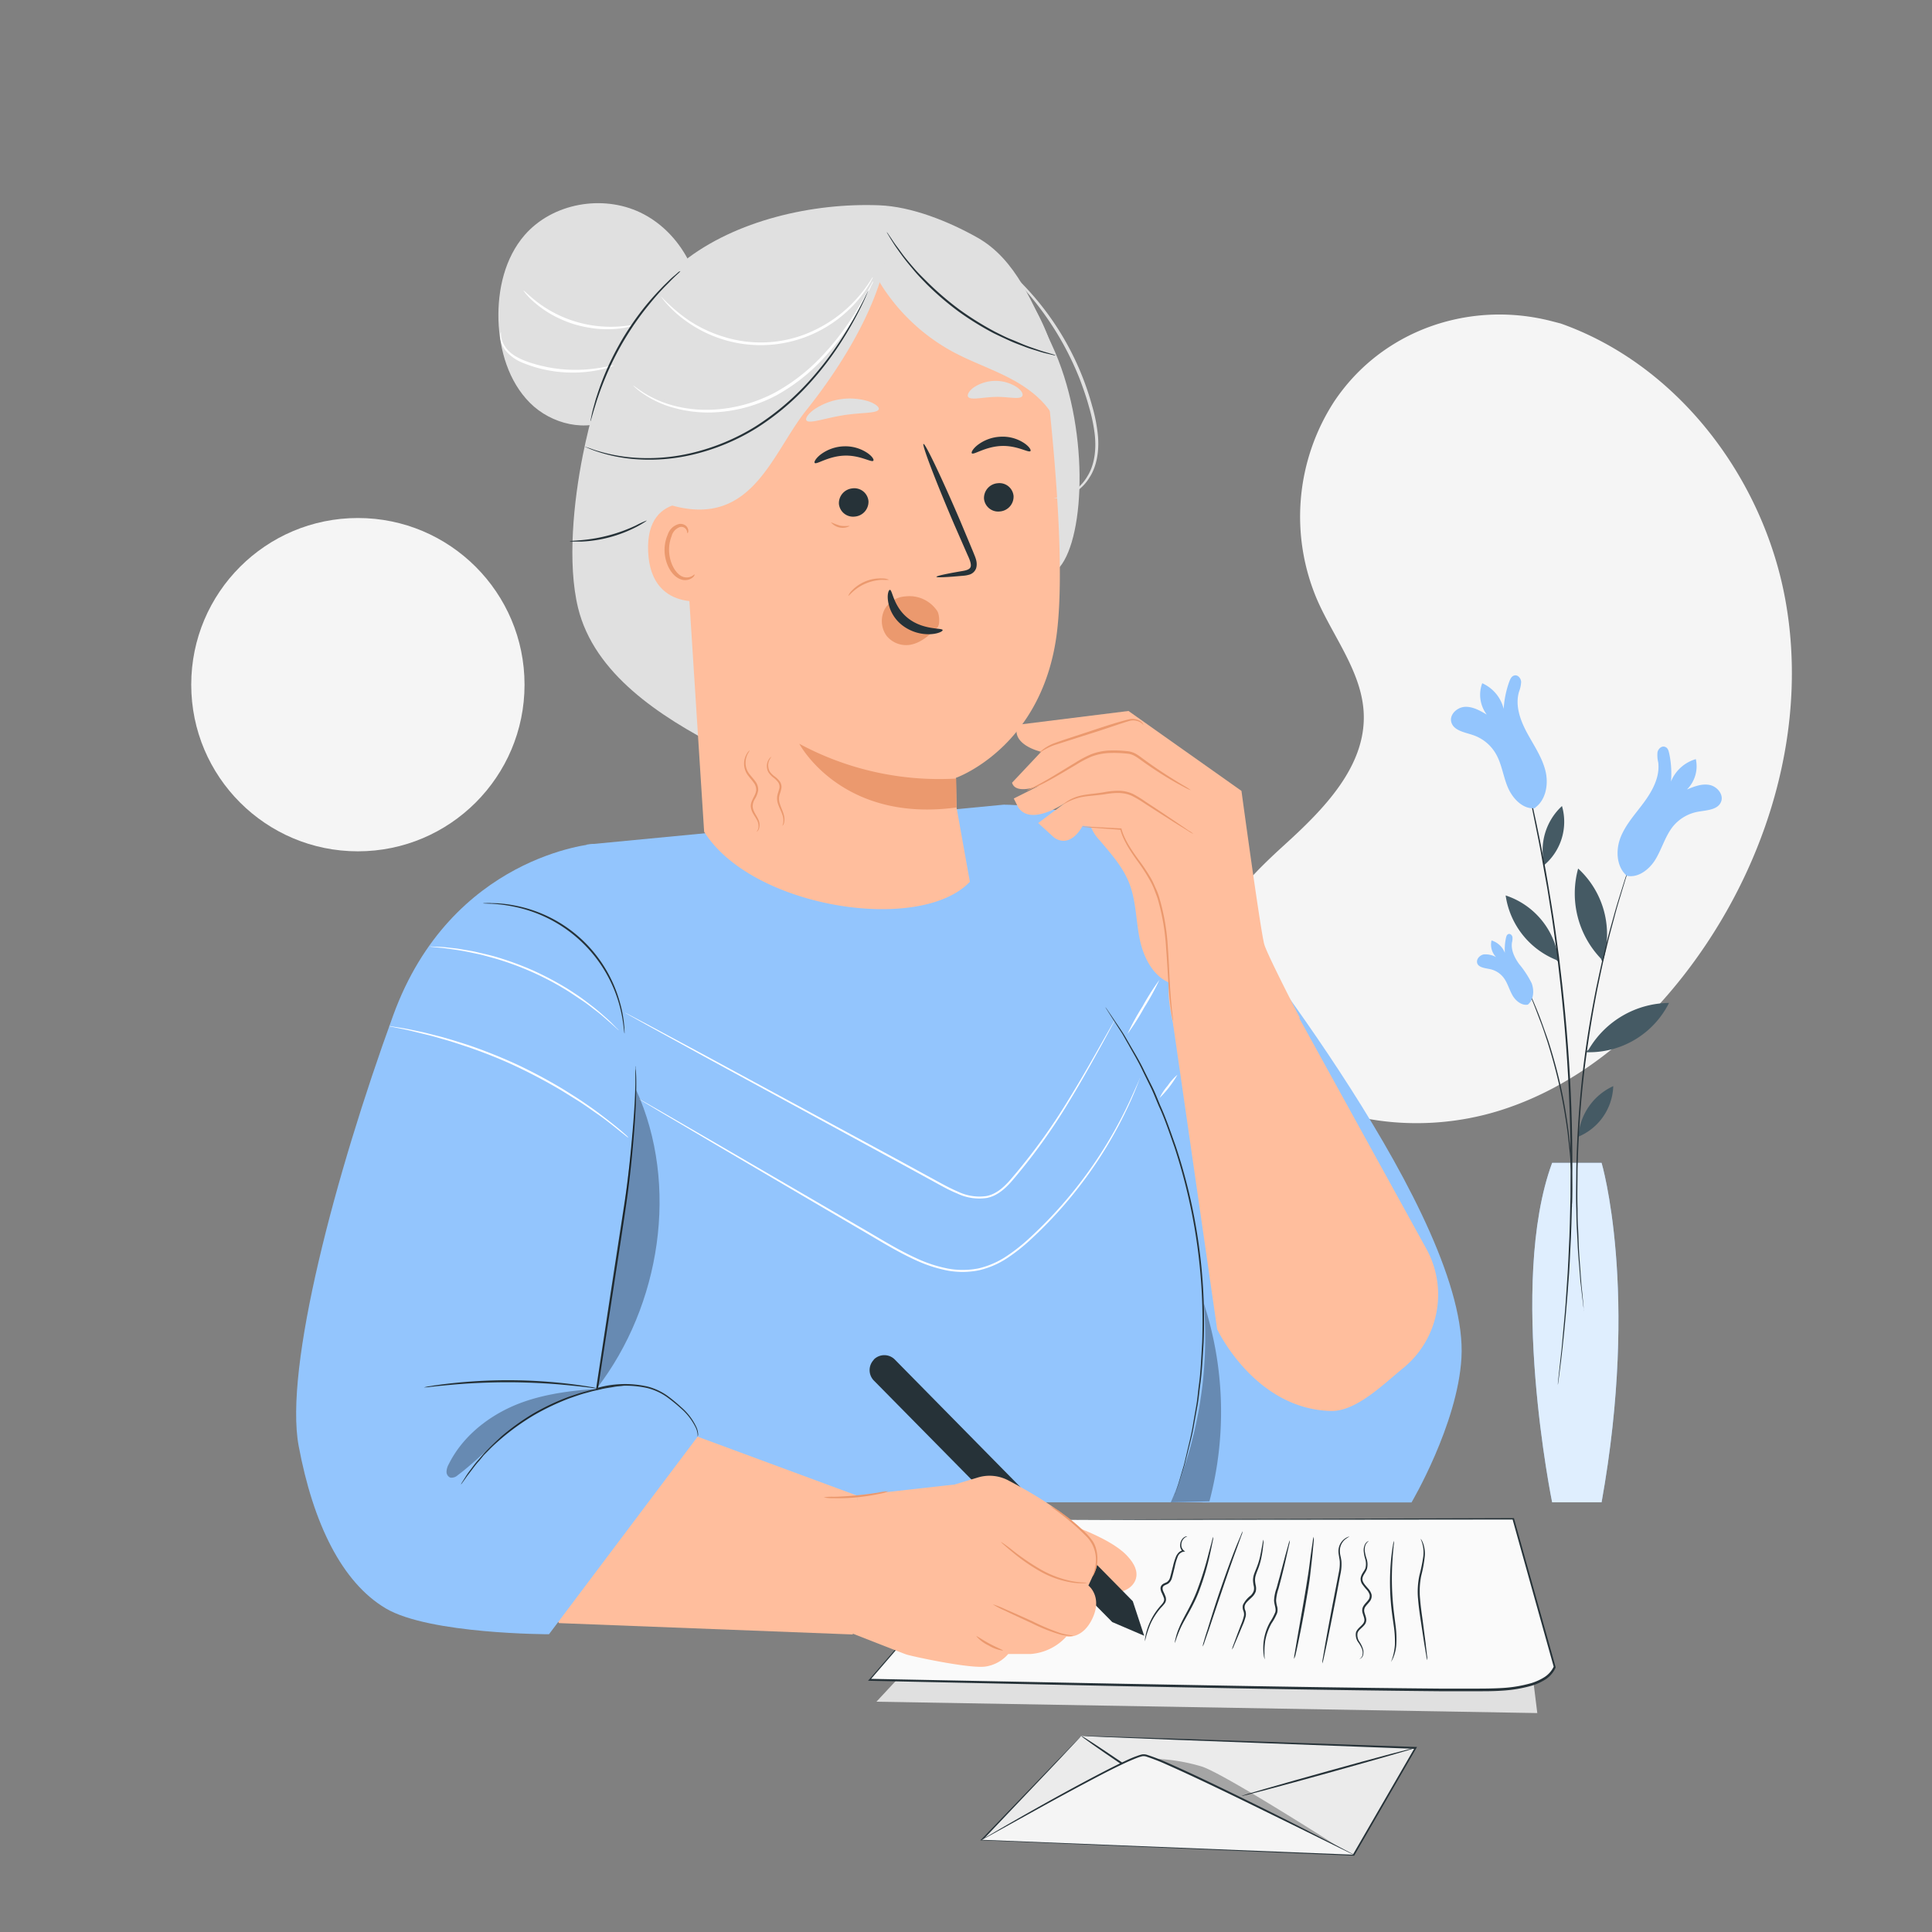 <svg xmlns="http://www.w3.org/2000/svg" viewBox="0 0 500 500"><rect x="0" y="0" width="500" height="500" fill="#808080" stroke="none"/><g id="freepik--background-simple--inject-52"><path d="M403.93,83.73l-2.23-.58c-18.81-4.9-38.87.61-51.82,14.87a51.65,51.65,0,0,0-4.57,5.85,54.73,54.73,0,0,0-4.38,51.48c4.28,9.72,11.52,18.67,12,29.24.6,13.75-10.33,24.81-20.44,34s-21,20.3-20.35,34.06c.4,8.61,5.51,16.47,11.87,22.37,16.84,15.6,42.58,19.18,64.26,12.34s39.47-22.84,52.31-41.55c18-26.2,27.22-59.2,21.44-90.72S434.18,94.44,403.93,83.73Z" style="fill:#f5f5f5"></path><circle cx="92.62" cy="177.19" r="43.13" style="fill:#f5f5f5"></circle></g><g id="freepik--Plant--inject-52"><path d="M401.69,388.79s-11.56-56.46,0-87.84h12.8s9.82,33.09,0,87.84Z" style="fill:#93C5FD"></path><g style="opacity:0.7"><path d="M401.69,388.79s-11.56-56.46,0-87.84h12.8s9.82,33.09,0,87.84Z" style="fill:#fff"></path></g><path d="M411.14,271.64a24.38,24.38,0,0,1,20.8-12.08,23.1,23.1,0,0,1-21.6,12.74" style="fill:#455a64"></path><path d="M414.32,248.1a24.39,24.39,0,0,1-5.9-23.32,23.07,23.07,0,0,1,6.31,24.27" style="fill:#455a64"></path><path d="M402.76,248.43a21.28,21.28,0,0,1-13.1-16.69,20.16,20.16,0,0,1,13.78,17.31" style="fill:#455a64"></path><path d="M399.59,223.36a15.56,15.56,0,0,1,4.65-14.76A14.71,14.71,0,0,1,399.5,224" style="fill:#455a64"></path><path d="M408.51,293.68a15.51,15.51,0,0,1,9-12.59,14.7,14.7,0,0,1-9.29,13.19" style="fill:#455a64"></path><path d="M394.53,199.73s2.31,8.65,5,22.86c.33,1.78.68,3.64,1,5.58s.65,4,1,6.07c.71,4.19,1.29,8.7,1.94,13.44,1.18,9.48,2.2,19.95,2.83,31s.7,21.54.57,31.1c-.13,4.78-.21,9.32-.47,13.57-.11,2.12-.18,4.17-.32,6.14s-.28,3.86-.42,5.66c-1.13,14.42-2.48,23.27-2.48,23.27s0-.14,0-.41.07-.69.12-1.21c.12-1.08.28-2.63.5-4.63.11-1,.23-2.12.37-3.34l.36-4c.25-2.86.59-6.11.8-9.72q.18-2.7.38-5.66c.13-2,.2-4,.3-6.14.24-4.24.31-8.78.43-13.56.11-9.55,0-20.06-.61-31.07s-1.63-21.46-2.79-30.94c-.63-4.74-1.2-9.24-1.9-13.43-.34-2.1-.62-4.13-1-6.07s-.68-3.81-1-5.58c-.6-3.57-1.29-6.76-1.85-9.58-.29-1.4-.55-2.71-.8-3.92s-.51-2.29-.73-3.28c-.43-2-.77-3.49-1-4.55l-.25-1.18C394.55,199.87,394.53,199.73,394.53,199.73Z" style="fill:#263238"></path><path d="M423,220.31a2.52,2.52,0,0,1-.08.31c-.07.22-.16.5-.27.87-.26.79-.63,1.92-1.09,3.35l-.79,2.41c-.27.9-.56,1.86-.88,2.9-.61,2.08-1.37,4.43-2.05,7.08-.35,1.32-.73,2.7-1.11,4.14s-.73,2.95-1.11,4.51c-.79,3.11-1.47,6.48-2.21,10-1.39,7.08-2.67,14.92-3.6,23.2s-1.35,16.22-1.54,23.44c0,3.61-.11,7,0,10.25,0,1.6,0,3.15.1,4.64s.13,2.92.19,4.28c.08,2.73.31,5.2.46,7.36.07,1.08.15,2.09.22,3s.17,1.76.25,2.53c.14,1.5.25,2.67.33,3.5,0,.38.05.68.07.91a1,1,0,0,1,0,.31,1.53,1.53,0,0,1,0-.3l-.12-.91-.42-3.5c-.08-.76-.18-1.6-.29-2.52s-.16-1.94-.25-3c-.17-2.16-.42-4.63-.53-7.36-.07-1.36-.14-2.8-.22-4.29s-.08-3-.12-4.65c-.11-3.21,0-6.65,0-10.26.16-7.23.61-15.18,1.5-23.48s2.23-16.14,3.64-23.23c.76-3.54,1.45-6.9,2.26-10,.39-1.56.74-3.07,1.13-4.51s.78-2.82,1.15-4.14c.7-2.64,1.48-5,2.11-7.06l.91-2.89c.31-.88.58-1.68.84-2.41.49-1.42.88-2.53,1.16-3.32.13-.36.24-.64.31-.86A1.88,1.88,0,0,1,423,220.31Z" style="fill:#263238"></path><path d="M421.08,226.7c-2.81-2.37-3-6.78-1.6-10.18s4-6.14,6.15-9.11,4-6.51,3.51-10.15a7.9,7.9,0,0,1-.18-2.6c.19-.85,1-1.65,1.87-1.4s1,1.1,1.19,1.86a25.17,25.17,0,0,1,.43,7.14,9.89,9.89,0,0,1,6.43-5.8,8.5,8.5,0,0,1-2.3,7.86c1.86-.77,3.85-1.56,5.83-1.18s3.75,2.49,3,4.36c-.84,2.13-3.75,2.17-6,2.58a10.88,10.88,0,0,0-6.43,3.78c-2,2.49-2.86,5.74-4.51,8.5s-4.82,5.16-7.88,4.17" style="fill:#93C5FD"></path><path d="M396.94,209.26c3.12-1.94,3.91-6.28,3-9.85s-3.08-6.64-4.81-9.88-3.06-7-2-10.54a7.87,7.87,0,0,0,.54-2.55c-.06-.87-.79-1.79-1.65-1.65s-1.18,1-1.44,1.67a25.2,25.2,0,0,0-1.43,7,9.85,9.85,0,0,0-5.55-6.64,8.52,8.52,0,0,0,1.17,8.11c-1.73-1-3.59-2.09-5.61-2s-4.05,1.93-3.58,3.89c.54,2.23,3.41,2.68,5.58,3.4a10.81,10.81,0,0,1,5.84,4.65c1.67,2.74,2,6.08,3.27,9s4.05,5.79,7.21,5.24" style="fill:#93C5FD"></path><path d="M393.27,251.71a3.29,3.29,0,0,1,.32.56l.83,1.63c.36.71.79,1.59,1.24,2.62s1,2.2,1.55,3.52,1.14,2.75,1.71,4.33,1.17,3.26,1.78,5c1.15,3.59,2.28,7.58,3.23,11.82s1.59,8.34,2.06,12.08c.2,1.87.41,3.65.52,5.32s.21,3.23.27,4.65.07,2.71.09,3.84,0,2.11,0,2.9,0,1.37-.06,1.83a4.6,4.6,0,0,1,0,.64,2.89,2.89,0,0,1,0-.64c0-.46,0-1.07,0-1.83s0-1.77-.05-2.89-.05-2.42-.15-3.83-.17-3-.33-4.64-.35-3.44-.56-5.3c-.49-3.72-1.16-7.8-2.09-12s-2.06-8.21-3.18-11.79c-.6-1.78-1.14-3.48-1.73-5s-1.13-3-1.66-4.34-1-2.5-1.48-3.54-.84-1.92-1.18-2.64l-.75-1.67A4.09,4.09,0,0,1,393.27,251.71Z" style="fill:#263238"></path><path d="M395.4,260c1.55-1.26,1.68-3.66,1-5.53a25.37,25.37,0,0,0-3.27-5c-1.16-1.63-2.13-3.58-1.83-5.56a4,4,0,0,0,.12-1.41c-.09-.47-.55-.91-1-.78s-.58.59-.67,1a13.73,13.73,0,0,0-.29,3.89,5.39,5.39,0,0,0-3.45-3.22,4.63,4.63,0,0,0,1.18,4.31A5.69,5.69,0,0,0,384,247c-1.07.19-2.06,1.32-1.67,2.35s2,1.21,3.25,1.45a6,6,0,0,1,3.47,2.12c1.09,1.37,1.51,3.15,2.38,4.67s2.58,2.85,4.26,2.34" style="fill:#93C5FD"></path></g><g id="freepik--Letter--inject-52"><polygon points="232.02 434.81 226.82 440.4 397.85 443.34 393.54 408.54 245.16 419.68 232.02 434.81" style="fill:#e0e0e0"></polygon><path d="M260.72,393.31l-35.65,41.35s130,2.84,159,2.65c3.39,0,16,0,18.32-5.91h0l-10.73-38.35Z" style="fill:#fafafa"></path><path d="M260.72,393.31l.62,0,1.85,0,7.18,0,27-.12,94.24-.3h.19l.05.18c3.39,12.12,7,25,10.74,38.35l0,.09,0,.08a7.13,7.13,0,0,1-2.55,3,14.2,14.2,0,0,1-3.56,1.64,35.48,35.48,0,0,1-7.76,1.31c-2.64.19-5.3.14-8,.15l-8.05,0c-29.25-.27-57-.83-82.07-1.31l-65.58-1.39h-.38l.25-.29,26.25-30.3,7.08-8.14,1.83-2.09.63-.7s-.2.26-.61.75l-1.81,2.13-7,8.21L225.2,434.77l-.13-.29,65.58,1.28c25,.45,52.82,1,82.06,1.25l8.05,0c2.67,0,5.33,0,7.94-.15a34.67,34.67,0,0,0,7.64-1.28,14.2,14.2,0,0,0,3.42-1.58,6.54,6.54,0,0,0,2.36-2.73v.16c-3.73-13.34-7.33-26.24-10.71-38.36l.23.18-94.15.09H270.43l-7.21,0-1.86,0C260.94,393.33,260.72,393.31,260.72,393.31Z" style="fill:#263238"></path><path d="M296.31,424.77a4.93,4.93,0,0,1,.12-1.26,15.51,15.51,0,0,1,1-3.3,16.45,16.45,0,0,1,2.67-4.35c.62-.74,1.45-1.41,1.1-2.35a14.8,14.8,0,0,0-.61-1.42,2.87,2.87,0,0,1-.24-.86,1.32,1.32,0,0,1,.3-1c.47-.52,1.08-.57,1.43-.85a2.13,2.13,0,0,0,.74-1.16c.27-.95.5-1.94.74-2.84a15.16,15.16,0,0,1,.81-2.6,3.56,3.56,0,0,1,.74-1.05,2,2,0,0,1,1.12-.51l-.1.33a2.15,2.15,0,0,1-.68-2,2.55,2.55,0,0,1,.65-1.41,1.84,1.84,0,0,1,.83-.52.88.88,0,0,1,.34,0,2.25,2.25,0,0,0-1.53,2,1.87,1.87,0,0,0,.62,1.63l.36.28-.45.05a2.07,2.07,0,0,0-1.51,1.38,14.6,14.6,0,0,0-.73,2.53c-.23.92-.44,1.86-.73,2.88a2.65,2.65,0,0,1-.92,1.43c-.51.34-1.07.43-1.33.76s-.19.79,0,1.27a13.43,13.43,0,0,1,.63,1.48,2.53,2.53,0,0,1,.07.87,2,2,0,0,1-.33.79,13,13,0,0,1-1,1.14,17,17,0,0,0-2.69,4.19A27.93,27.93,0,0,0,296.31,424.77Z" style="fill:#263238"></path><path d="M314,397.73a4.37,4.37,0,0,1-.16,1.14c-.14.73-.35,1.79-.64,3.08a67.12,67.12,0,0,1-2.95,10c-1.47,3.82-3.56,6.89-4.67,9.28a31,31,0,0,0-1.51,4,3.53,3.53,0,0,1,.16-1.15,16.29,16.29,0,0,1,1-3c1-2.47,3.07-5.55,4.51-9.31a86.22,86.22,0,0,0,3.08-9.86l.81-3A5,5,0,0,1,314,397.73Z" style="fill:#263238"></path><path d="M321.61,396.27a4.7,4.7,0,0,1-.36,1.19l-1.15,3.19c-1,2.69-2.3,6.41-3.7,10.54s-2.62,7.77-3.56,10.59c-.45,1.27-.82,2.34-1.12,3.2a6.08,6.08,0,0,1-.47,1.15,5.63,5.63,0,0,1,.28-1.22c.21-.77.54-1.88,1-3.25.84-2.73,2-6.51,3.43-10.64s2.78-7.84,3.84-10.5c.54-1.33,1-2.4,1.31-3.13A7,7,0,0,1,321.61,396.27Z" style="fill:#263238"></path><path d="M327,398.52a6,6,0,0,1-.06,1.2c-.08.77-.2,1.88-.47,3.24a17.07,17.07,0,0,1-.57,2.2c-.24.79-.62,1.58-.88,2.42a4.44,4.44,0,0,0-.22,1.31,8.14,8.14,0,0,0,.18,1.4,3.38,3.38,0,0,1,0,1.61,3.68,3.68,0,0,1-.92,1.39c-.74.76-1.64,1.37-1.9,2.2a2,2,0,0,0,.12,1.28,3,3,0,0,1,.12,1.49,14,14,0,0,1-.87,2.48l-.87,2.08c-.51,1.19-.93,2.19-1.28,3a4.7,4.7,0,0,1-.54,1.08,5.89,5.89,0,0,1,.35-1.15l1.13-3.06.81-2.11a14.58,14.58,0,0,0,.8-2.39,2.43,2.43,0,0,0-.13-1.27,2.5,2.5,0,0,1-.13-1.57,6.77,6.77,0,0,1,2-2.42,3.3,3.3,0,0,0,.79-1.19,2.75,2.75,0,0,0,0-1.37,8,8,0,0,1-.18-1.49,5.17,5.17,0,0,1,.26-1.44c.3-.89.68-1.66.93-2.42a17.79,17.79,0,0,0,.62-2.14C326.66,400.21,326.85,398.5,327,398.52Z" style="fill:#263238"></path><path d="M327.31,429.45a4.93,4.93,0,0,1-.27-1.24,13.63,13.63,0,0,1,0-3.46,14,14,0,0,1,1.6-4.89,15.44,15.44,0,0,0,1.39-2.59c.31-.92-.26-1.91-.3-3.11a10.9,10.9,0,0,1,.67-3.23c.27-1,.53-2,.79-2.89.48-1.83.92-3.49,1.3-4.92s.68-2.43.92-3.31a5.49,5.49,0,0,1,.41-1.2,6.09,6.09,0,0,1-.21,1.24c-.2.9-.46,2-.76,3.36s-.72,3.09-1.2,5c-.24.93-.5,1.91-.77,2.92a11.19,11.19,0,0,0-.63,3.07,7.4,7.4,0,0,0,.27,1.56,3.34,3.34,0,0,1,0,1.69,14.11,14.11,0,0,1-1.46,2.69,14.32,14.32,0,0,0-1.65,4.71A21.74,21.74,0,0,0,327.31,429.45Z" style="fill:#263238"></path><path d="M334.9,429.32a6.8,6.8,0,0,1,.14-1.26c.15-.9.34-2,.57-3.38l1.95-11.16c.37-2.18.7-4.26,1-6.15s.47-3.57.67-5,.36-2.49.5-3.4a5.93,5.93,0,0,1,.25-1.24,5.24,5.24,0,0,1,0,1.26c-.09.91-.2,2.06-.33,3.42s-.36,3.19-.56,5.07-.58,4-.95,6.17c-.73,4.37-1.51,8.3-2.1,11.14-.29,1.42-.54,2.56-.73,3.35A5.18,5.18,0,0,1,334.9,429.32Z" style="fill:#263238"></path><path d="M342.19,430.51a8.11,8.11,0,0,1,.16-1.35l.62-3.64c.55-3.07,1.33-7.31,2.24-12,.45-2.33.89-4.55,1.28-6.58a11,11,0,0,0,.24-2.85c-.07-.88-.32-1.72-.34-2.54a4,4,0,0,1,1.61-3.32,3.44,3.44,0,0,1,.9-.49,1.12,1.12,0,0,1,.34-.08,8.66,8.66,0,0,0-1.11.73,3.86,3.86,0,0,0-1.37,3.15c0,.75.3,1.56.4,2.51a11.65,11.65,0,0,1-.19,3c-.39,2-.81,4.27-1.25,6.6-.91,4.68-1.75,8.9-2.39,12-.31,1.45-.57,2.66-.78,3.61A6.45,6.45,0,0,1,342.19,430.51Z" style="fill:#263238"></path><path d="M351.81,429.34a1.49,1.49,0,0,0,.79-1,2.87,2.87,0,0,0-.08-1.49,7.64,7.64,0,0,0-1-1.81,3.36,3.36,0,0,1-.6-2.55c.3-1,1.3-1.55,1.85-2.3a1.57,1.57,0,0,0,.3-1.3c-.09-.49-.32-1-.46-1.57a2.21,2.21,0,0,1,.33-1.81c.34-.52.79-.92,1.12-1.37a1.7,1.7,0,0,0,.4-1.42,3.6,3.6,0,0,0-.8-1.34,15.26,15.26,0,0,1-1.05-1.3,2.42,2.42,0,0,1-.48-1.63c.17-1.18,1-1.85,1.26-2.66a4.49,4.49,0,0,0-.09-2.39,9.38,9.38,0,0,1-.38-2.08,3.55,3.55,0,0,1,.31-1.59c.43-.84,1-.92,1-.9a2.41,2.41,0,0,0-.83,1,3.54,3.54,0,0,0-.2,1.5,9.8,9.8,0,0,0,.45,2,4.72,4.72,0,0,1,.14,2.61c-.29,1-1.1,1.67-1.19,2.58s.72,1.71,1.44,2.55a3.77,3.77,0,0,1,.91,1.56,2.22,2.22,0,0,1-.48,1.85c-.38.49-.81.89-1.11,1.33a1.73,1.73,0,0,0-.26,1.43c.11.5.35,1,.45,1.59a2,2,0,0,1-.4,1.66c-.69.87-1.59,1.34-1.82,2.14a3,3,0,0,0,.5,2.25,7.57,7.57,0,0,1,.92,1.91,3,3,0,0,1,0,1.63,1.36,1.36,0,0,1-.64.8A.62.62,0,0,1,351.81,429.34Z" style="fill:#263238"></path><path d="M360,430.1a14.59,14.59,0,0,0,1-4.45,28.23,28.23,0,0,0-.31-5c-.26-1.86-.58-3.93-.75-6.11a62.51,62.51,0,0,1,.09-11.19c.14-1.43.32-2.58.45-3.37a6.11,6.11,0,0,1,.27-1.21,5.28,5.28,0,0,1-.07,1.24c-.07.8-.19,1.94-.28,3.37a74,74,0,0,0,.06,11.12c.17,2.16.47,4.21.7,6.09a25.57,25.57,0,0,1,.2,5.05,10.54,10.54,0,0,1-.77,3.32,5.29,5.29,0,0,1-.41.83C360.08,430,360,430.11,360,430.1Z" style="fill:#263238"></path><path d="M367.67,398.27s.09.08.21.25a4.85,4.85,0,0,1,.41.85,7.88,7.88,0,0,1,.44,3.41,34.55,34.55,0,0,1-.91,5,20.29,20.29,0,0,0-.3,6.1c.17,2.17.51,4.25.75,6.14l.65,5q.22,2,.39,3.39a5.36,5.36,0,0,1,.07,1.25,6.11,6.11,0,0,1-.27-1.22c-.15-.9-.34-2-.56-3.37s-.48-3.15-.76-5-.61-3.95-.79-6.16a20.22,20.22,0,0,1,.35-6.24,41.79,41.79,0,0,0,1-4.92,8.52,8.52,0,0,0-.27-3.33C367.87,398.67,367.63,398.29,367.67,398.27Z" style="fill:#263238"></path><polygon points="279.82 449.25 254.11 476.14 350.35 480.03 366.33 452.37 279.82 449.25" style="fill:#ebebeb"></polygon><path d="M279.82,449.25h.42l1.22,0,4.77.14,17.91.58,62.19,2.14.39,0-.19.33-16,27.67-.07.13h-.15l-7.5-.31-88.74-3.66-.39,0L254,476l18.9-19.64,5.14-5.31,1.34-1.37.46-.45s-.14.18-.44.5l-1.32,1.41L273,456.55l-18.74,19.71-.11-.3,88.74,3.52,7.5.31-.22.12,16-27.66.2.35-62.1-2.33-17.94-.72-4.79-.2-1.24-.07Z" style="fill:#263238"></path><path d="M366.33,452.33c0,.13-10,3-22.45,6.47s-22.54,6.12-22.58,6,10-3,22.45-6.47S366.29,452.2,366.33,452.33Z" style="fill:#263238"></path><path d="M300.29,463.15c-.08.11-4.72-2.91-10.37-6.75s-10.17-7-10.1-7.15,4.72,2.91,10.38,6.75S300.37,463,300.29,463.15Z" style="fill:#263238"></path><path d="M347.75,478.83S317,459.09,311,457.17a47.87,47.87,0,0,0-12.1-2Z" style="opacity:0.3"></path><path d="M254.11,476.14S292.94,454,296,454.24,350.35,480,350.35,480Z" style="fill:#f5f5f5"></path><path d="M350.35,480a1.42,1.42,0,0,1-.26-.1l-.74-.35-2.81-1.38-10.33-5.1-15.35-7.53c-5.79-2.8-12.15-5.89-18.93-8.88a53.69,53.69,0,0,0-5.09-2,2.36,2.36,0,0,0-1.21-.15,9.78,9.78,0,0,0-1.24.38c-.82.31-1.63.66-2.42,1-3.18,1.45-6.18,3-9,4.49-5.69,3-10.77,5.77-15,8.12l-10.08,5.58-2.74,1.52-.72.38-.25.12s.07-.07.23-.16l.69-.43,2.7-1.59c2.35-1.37,5.76-3.34,10-5.73s9.31-5.2,15-8.21c2.85-1.5,5.85-3.06,9-4.53.8-.36,1.61-.72,2.45-1a9.22,9.22,0,0,1,1.32-.41,2.89,2.89,0,0,1,1.44.16,52.22,52.22,0,0,1,5.14,2c6.8,3,13.16,6.1,18.94,8.92s11,5.43,15.3,7.63L346.62,478l2.78,1.46.71.39Z" style="fill:#263238"></path></g><g id="freepik--Character--inject-52"><polygon points="303.94 233.74 259.73 208.25 151.83 218.58 149.07 263.57 159.35 386.35 271.04 388.8 312.01 388.8 312.47 374.78 314.97 338.46 303.94 233.74" style="fill:#93C5FD"></polygon><path d="M259.73,208.25s36.46-.35,55.24,25c5.77,7.78,65.38,82.14,63.25,118.2-1,17.21-12.92,37.38-12.92,37.38H311.25L281.5,242.67l-21.77-34.42" style="fill:#93C5FD"></path><path d="M304.12,387a1.24,1.24,0,0,1,.07-.33c.07-.25.16-.56.27-1,.26-.87.63-2.11,1.09-3.69l.8-2.67c.27-1,.5-2.07.78-3.22.52-2.32,1.25-4.92,1.69-7.88l.81-4.63c.27-1.6.4-3.3.62-5,.5-3.48.63-7.24.87-11.18a144.73,144.73,0,0,0-7.21-50.64c-1.32-3.72-2.5-7.29-4-10.49-.7-1.62-1.3-3.21-2-4.68l-2.07-4.21c-1.25-2.72-2.68-5-3.82-7.1-.6-1-1.12-2-1.65-2.87l-1.51-2.34-2.07-3.25c-.22-.35-.4-.63-.53-.85a1.26,1.26,0,0,1-.17-.3,1.92,1.92,0,0,1,.21.27c.15.21.34.48.57.83.52.75,1.24,1.82,2.16,3.19.47.7,1,1.47,1.55,2.32s1.08,1.83,1.69,2.86c1.17,2.07,2.62,4.36,3.9,7.08l2.1,4.21c.72,1.46,1.33,3.06,2,4.67,1.47,3.21,2.67,6.78,4,10.51a143.2,143.2,0,0,1,7.23,50.81c-.25,3.95-.41,7.72-.92,11.21-.23,1.75-.37,3.44-.66,5.06s-.57,3.15-.84,4.62c-.47,3-1.22,5.58-1.77,7.89-.3,1.15-.54,2.24-.82,3.22s-.59,1.85-.84,2.65c-.51,1.57-.91,2.8-1.19,3.68l-.32,1A1.17,1.17,0,0,1,304.12,387Z" style="fill:#263238"></path><g style="opacity:0.3"><path d="M311.56,337.35A106.85,106.85,0,0,1,303,388.8l10-.25A90.59,90.59,0,0,0,311.56,337.35Z"></path></g><path d="M288.47,264.11a3.06,3.06,0,0,1-.18.38l-.58,1.09c-.52,1-1.28,2.39-2.25,4.18-2,3.61-4.84,8.85-8.67,15.15a151.6,151.6,0,0,1-15.14,21c-1.62,1.79-3.63,3.61-6.26,4.12a13.26,13.26,0,0,1-7.74-1.19c-2.47-1-4.8-2.41-7.21-3.7l-7.31-4-50.57-27.54-15.29-8.4-4.14-2.31-1.07-.61a1.85,1.85,0,0,1-.36-.23l.38.18,1.1.57,4.19,2.22,15.37,8.25,50.63,27.41,7.32,4c2.41,1.29,4.74,2.66,7.16,3.68a12.81,12.81,0,0,0,7.44,1.18c2.46-.48,4.4-2.2,6-4a153.34,153.34,0,0,0,15.19-20.86c3.87-6.27,6.77-11.48,8.8-15.06,1-1.77,1.79-3.16,2.34-4.13l.62-1.06A2.39,2.39,0,0,1,288.47,264.11Z" style="fill:#fff"></path><path d="M300.05,253.59a63.51,63.51,0,0,1-3.91,7.14,64.34,64.34,0,0,1-4.36,6.87,61.62,61.62,0,0,1,3.91-7.14A63.73,63.73,0,0,1,300.05,253.59Z" style="fill:#fff"></path><path d="M295,279a2.82,2.82,0,0,1-.13.41l-.45,1.18c-.39,1-1,2.54-1.87,4.47a109.37,109.37,0,0,1-8.62,15.58,110.69,110.69,0,0,1-17.12,20.08,47.39,47.39,0,0,1-6,4.78,22.5,22.5,0,0,1-7.33,3.22,21.25,21.25,0,0,1-8.3.09,36.1,36.1,0,0,1-8.11-2.64c-5.25-2.39-10-5.43-14.67-8.12l-13.45-7.88-22.77-13.38-15.33-9.05-4.15-2.49-1.08-.65a1.74,1.74,0,0,1-.35-.24l.38.19,1.1.61,4.2,2.4,15.41,8.92,22.83,13.28,13.47,7.85c4.69,2.68,9.42,5.72,14.62,8.08a35.14,35.14,0,0,0,8,2.61,21,21,0,0,0,8.09-.07,22.28,22.28,0,0,0,7.16-3.15,46.34,46.34,0,0,0,5.95-4.71,112.53,112.53,0,0,0,17.14-19.94A115,115,0,0,0,292.34,285c.87-1.91,1.53-3.4,2-4.42l.5-1.16A2.59,2.59,0,0,1,295,279Z" style="fill:#fff"></path><path d="M304.72,278.15a27.51,27.51,0,0,1-4.62,6,14.27,14.27,0,0,1,2.11-3.18A13.94,13.94,0,0,1,304.72,278.15Z" style="fill:#fff"></path><path d="M263.38,187.57,292.05,184l29.24,20.68s5,36.82,5.93,39.81,9.22,19,9.22,19a11.41,11.41,0,0,0-9.94,2c-4.23,3.17-15.24,13.23-18.72,14.54,0,0-5.4-16.37-5.34-23.32s-1.88-22.85-1.88-22.85l-2.48-10.33-7.66-8.68-10.24-1.14s-2.92,6-7.33,3.09l-4.17-3.8,7.19-5.37s-9,6.4-12.36,1.3l-1.15-2.28,6.56-3.29s-6.09,2.42-7-.8l7.53-8S261.39,192.78,263.38,187.57Z" style="fill:#ffbe9d"></path><path d="M269,194.85s.24-.35.82-.81a11.14,11.14,0,0,1,2.72-1.58c2.48-.94,5.92-2,9.74-3.28s7.23-2.37,9.82-3a3.85,3.85,0,0,1,3.11.52c.62.48.72.93.69.93s-.22-.36-.82-.73a3.75,3.75,0,0,0-2.89-.3c-2.47.74-5.92,2-9.73,3.18l-9.76,3.11A18.36,18.36,0,0,0,269,194.85Z" style="fill:#eb996e"></path><path d="M308.19,204.51a10.74,10.74,0,0,1-1.71-.8c-1.07-.55-2.61-1.39-4.46-2.51s-4-2.52-6.34-4.19c-1.18-.83-2.31-1.81-3.81-1.95a32.14,32.14,0,0,0-4.74-.18,14.69,14.69,0,0,0-4.6.91,27.37,27.37,0,0,0-3.92,2.05c-2.46,1.46-4.66,2.78-6.56,3.83a50.45,50.45,0,0,1-4.58,2.29,13.51,13.51,0,0,1-1.3.5,1.7,1.7,0,0,1-.48.13,15.68,15.68,0,0,1,1.68-.84c1.07-.54,2.61-1.36,4.47-2.46s4-2.44,6.48-3.93a27.75,27.75,0,0,1,4-2.13,14.9,14.9,0,0,1,4.79-1,31,31,0,0,1,4.85.2,5.48,5.48,0,0,1,2.25.81c.66.4,1.23.86,1.81,1.28,2.29,1.68,4.42,3.11,6.24,4.27s3.31,2.06,4.35,2.67A12.47,12.47,0,0,1,308.19,204.51Z" style="fill:#eb996e"></path><path d="M308.85,215.8a6.91,6.91,0,0,1-1.3-.71l-3.4-2.1-5-3.19-2.95-1.9A28.85,28.85,0,0,0,293,206c-2.27-1.1-4.8-.81-7-.47s-4.25.42-5.89.72a14.47,14.47,0,0,0-5,2s.08-.11.27-.27a7.45,7.45,0,0,1,.88-.65,10.89,10.89,0,0,1,3.76-1.49c1.68-.36,3.7-.45,5.88-.85a19.75,19.75,0,0,1,3.53-.34,8.81,8.81,0,0,1,3.78.82,28.29,28.29,0,0,1,3.25,2l2.93,1.93,4.93,3.3,3.3,2.26A6.91,6.91,0,0,1,308.85,215.8Z" style="fill:#eb996e"></path><path d="M331.29,254.51l37.8,68.59A24.53,24.53,0,0,1,363.22,354c-5.13,4.17-12.23,11.32-18.79,11.16C324.66,364.65,315,344,315,344L303.58,264.9Z" style="fill:#ffbe9d"></path><path d="M303.58,254.65c-4.83-1.37-7.56-6.55-8.59-11.47s-.94-10.11-2.81-14.77c-1.65-4.12-4.68-7.49-7.54-10.89a10.71,10.71,0,0,1-2.69-4.67c-.33-1.79.51-3.93,2.26-4.43,1.33-.37,2.72.28,3.92,1a36.91,36.91,0,0,1,16.22,44.15" style="fill:#ffbe9d"></path><path d="M303.58,264.11a2.73,2.73,0,0,1-.15-.62c-.08-.41-.19-1-.31-1.8-.23-1.57-.51-3.84-.7-6.67s-.36-6.19-.65-9.91a57.34,57.34,0,0,0-2-11.93c-.26-1-.66-1.9-1-2.84s-.78-1.81-1.25-2.64a48.62,48.62,0,0,0-3-4.66c-2.1-2.88-3.9-5.69-4.59-8.42l.17.14-7.38-.55-2-.18a3.6,3.6,0,0,1-.7-.1,3.4,3.4,0,0,1,.7,0l2,.07,7.39.39h.13l0,.13c.71,2.64,2.49,5.37,4.61,8.24a46.48,46.48,0,0,1,3.1,4.69c.49.86.85,1.78,1.28,2.7s.74,1.88,1,2.88a56.12,56.12,0,0,1,2,12c.28,3.74.38,7.1.55,9.93s.37,5.09.53,6.67q.14,1.11.21,1.8A2.81,2.81,0,0,1,303.58,264.11Z" style="fill:#eb996e"></path><path d="M261.87,131.66c.14,0-.14,1-1.17,1.71s-2.07.52-2,.39.88-.24,1.75-.83S261.73,131.59,261.87,131.66Z" style="fill:#eb996e"></path><path d="M150.81,117.92c3.74-18.9,10.95-38.32,26.07-50.25C190.35,57,210.39,52.46,227.54,53.13c8.44.32,18,4.19,25.36,8.33C263,67.14,267.3,78.7,272.2,89.2c9.81,21,8.66,49.57,2.08,57.52l-87.89,46.76c-15.61-8.06-32.6-19.07-36.78-36.13C146.77,145.73,148.48,129.65,150.81,117.92Z" style="fill:#e0e0e0"></path><path d="M183.5,83.48,238.85,67c17.84-2.65,30.69,18.91,32.58,36.84,2.11,19.93,3.9,44.34,2.16,59.35-3.49,30.18-26.21,38.12-26.21,38.12s.18,7.7.18,7.7L251,228.2c-12.85,13.55-56.42,6.83-68.77-12.95h0L174.51,94.57A10.55,10.55,0,0,1,183.5,83.48Z" style="fill:#ffbe9d"></path><path d="M262.31,128.36a3.84,3.84,0,0,1-3.54,4,3.68,3.68,0,0,1-4.11-3.3,3.84,3.84,0,0,1,3.54-4A3.67,3.67,0,0,1,262.31,128.36Z" style="fill:#263238"></path><path d="M266.67,116.74c-.45.52-3.46-1.51-7.59-1.32s-7.09,2.38-7.56,1.9c-.23-.22.22-1.15,1.5-2.16a10.52,10.52,0,0,1,6-2.14,10.06,10.06,0,0,1,6.07,1.68C266.43,115.62,266.9,116.51,266.67,116.74Z" style="fill:#263238"></path><path d="M224.76,129.69a3.85,3.85,0,0,1-3.54,4,3.68,3.68,0,0,1-4.11-3.3,3.85,3.85,0,0,1,3.54-4A3.67,3.67,0,0,1,224.76,129.69Z" style="fill:#263238"></path><path d="M226,119.24c-.46.52-3.46-1.51-7.6-1.32s-7.08,2.38-7.55,1.89c-.23-.21.21-1.14,1.5-2.16a10.59,10.59,0,0,1,6-2.14,10.23,10.23,0,0,1,6.07,1.68C225.79,118.12,226.26,119,226,119.24Z" style="fill:#263238"></path><path d="M242.35,149.28c0-.23,2.53-.79,6.67-1.49,1-.16,2-.41,2.19-1.14s-.27-1.89-.84-3.1l-3.46-7.91c-4.82-11.27-8.36-20.56-7.91-20.75s4.74,8.79,9.56,20.06c1.16,2.78,2.28,5.43,3.34,8,.45,1.18,1.19,2.51.72,4.12a2.65,2.65,0,0,1-1.67,1.62,7.22,7.22,0,0,1-1.79.32C245,149.39,242.38,149.52,242.35,149.28Z" style="fill:#263238"></path><path d="M247.46,201.49l.1,7.48c-29.88,4.07-40.7-16.48-40.7-16.48A76.31,76.31,0,0,0,247.46,201.49Z" style="fill:#eb996e"></path><path d="M229,157.58a6.67,6.67,0,0,1,5.4-3.24,8.63,8.63,0,0,1,8,3.57c.74.81.78,3.19.52,3.86s-.05.34-.55.81c-1.78,1.72-3.66,3.43-6,4.1a6.5,6.5,0,0,1-7-2.23A6.64,6.64,0,0,1,229,157.58Z" style="fill:#eb996e"></path><path d="M230.3,152.66c.67-.07.87,4.42,4.85,7.45s8.74,2.33,8.8,2.95c.07.28-1,.92-3,1.06a11.18,11.18,0,0,1-7.33-2.21,9.74,9.74,0,0,1-3.78-6.26C229.54,153.78,230,152.65,230.3,152.66Z" style="fill:#263238"></path><path d="M227.42,105.91c-.36,1.14-4.51.79-9.34,1.58s-8.7,2.28-9.39,1.3c-.3-.47.33-1.56,1.87-2.72a16.48,16.48,0,0,1,14.27-2.19C226.64,104.53,227.58,105.37,227.42,105.91Z" style="fill:#e0e0e0"></path><path d="M264.56,102.51c-.69,1-3.58.11-7,.21s-6.3.9-7,0c-.31-.47.1-1.43,1.33-2.37a10.17,10.17,0,0,1,11.3-.13C264.42,101.08,264.86,102,264.56,102.51Z" style="fill:#e0e0e0"></path><path d="M183.88,130.78c-.42-.18-16.88-4.77-16.14,12s17.39,12.54,17.4,12.06S183.88,130.78,183.88,130.78Z" style="fill:#ffbe9d"></path><path d="M179.74,148.68c-.07-.05-.28.22-.76.47a2.92,2.92,0,0,1-2.18.14c-1.79-.57-3.41-3.31-3.62-6.32a9.58,9.58,0,0,1,.63-4.21,3.37,3.37,0,0,1,2.09-2.34,1.49,1.49,0,0,1,1.76.73c.24.45.15.79.24.82s.35-.3.18-1a1.85,1.85,0,0,0-.7-1,2.23,2.23,0,0,0-1.63-.36,4.1,4.1,0,0,0-2.93,2.73,9.91,9.91,0,0,0-.81,4.71c.26,3.37,2.13,6.45,4.58,7a3.15,3.15,0,0,0,2.64-.56C179.73,149.09,179.8,148.71,179.74,148.68Z" style="fill:#eb996e"></path><path d="M273,108.5c-2.43-4.77-6.94-8.15-11.69-10.63s-9.85-4.23-14.57-6.75A50.37,50.37,0,0,1,223.2,63.78c8.09-4.54,18.36-4.42,26.81-.6s15.11,11,19.23,19.35,5.84,17.65,6.08,26.93" style="fill:#e0e0e0"></path><path d="M178.2,79.18c12-12.19,35.11-19.52,51.44-14.58-1.9,14.17-12,30.37-20.93,41.51s-14,30.46-34.74,24.72c-1.43-.4-3,.94-4.3.24a5.2,5.2,0,0,1-2.08-3A48,48,0,0,1,178.2,79.18Z" style="fill:#e0e0e0"></path><path d="M272.74,128.87a6.13,6.13,0,0,0,2.93-.27,11.46,11.46,0,0,0,6.27-5c1.93-2.9,2.67-7.18,2.12-11.65a42.24,42.24,0,0,0-1.42-6.91,72.78,72.78,0,0,0-16.22-29.62,68,68,0,0,0-5.71-5.62L259,68.46a2.7,2.7,0,0,0-.63-.43,22.68,22.68,0,0,0,2.1,2c1.33,1.33,3.3,3.22,5.48,5.78a78,78,0,0,1,13.51,22.35c.9,2.4,1.73,4.76,2.36,7.09a44.07,44.07,0,0,1,1.45,6.78c.57,4.35-.08,8.45-1.86,11.24a11.48,11.48,0,0,1-5.86,5A14,14,0,0,1,272.74,128.87Z" style="fill:#e0e0e0"></path><path d="M129,82.82c-.22-7.86,1.65-16.07,6.79-22C143,52.56,155.89,50.3,165.72,55s16.06,15.72,15.79,26.63-6.68,21.28-15.92,27.06l-6.93-.53c-6.8,3.89-16,1.63-21.52-3.91S129.26,90.65,129,82.82Z" style="fill:#e0e0e0"></path><path d="M171.06,76.7s.11.21.37.55.64.87,1.21,1.47a30.1,30.1,0,0,0,5.25,4.61,33,33,0,0,0,42.48-3.85A29.77,29.77,0,0,0,224.7,74a17.7,17.7,0,0,0,.93-1.66,2.23,2.23,0,0,0,.27-.61c-.17-.11-1.72,3.28-5.92,7.36A34.38,34.38,0,0,1,211.69,85a32,32,0,0,1-24.26,2.2,34.41,34.41,0,0,1-9.22-4.32A45.2,45.2,0,0,1,171.06,76.7Z" style="fill:#fff"></path><path d="M163.84,99.77s.18.21.58.55a17.22,17.22,0,0,0,1.81,1.42,26.09,26.09,0,0,0,7.6,3.65,33.33,33.33,0,0,0,12.45,1.23A38.37,38.37,0,0,0,201,102.28,48.58,48.58,0,0,0,213,92.86a63.86,63.86,0,0,0,7.62-9.92,74.68,74.68,0,0,0,4.1-7.36c.44-.88.74-1.6,1-2.07a2.83,2.83,0,0,0,.28-.75,2.85,2.85,0,0,0-.42.68l-1.09,2c-.94,1.74-2.35,4.24-4.28,7.19a66.78,66.78,0,0,1-7.68,9.72,49.34,49.34,0,0,1-11.93,9.23,38.45,38.45,0,0,1-14.38,4.31,33.73,33.73,0,0,1-12.22-1,28.42,28.42,0,0,1-7.59-3.37C164.74,100.41,163.89,99.71,163.84,99.77Z" style="fill:#fff"></path><path d="M135.48,75.2s.22.39.75,1a20.07,20.07,0,0,0,2.44,2.37,27.54,27.54,0,0,0,4.17,2.88,31.43,31.43,0,0,0,5.7,2.45,32.26,32.26,0,0,0,6.1,1.19,28.11,28.11,0,0,0,5.06,0,20.84,20.84,0,0,0,3.35-.58,3.58,3.58,0,0,0,1.19-.41c0-.14-1.76.28-4.58.43A31.38,31.38,0,0,1,139,78.14C136.77,76.42,135.58,75.1,135.48,75.2Z" style="fill:#fff"></path><path d="M129.62,85.92a2.34,2.34,0,0,0-.17,1.36,6.47,6.47,0,0,0,1.42,3.47,11.09,11.09,0,0,0,4.53,3.19,33.42,33.42,0,0,0,6.47,1.9,34.26,34.26,0,0,0,12.17.09,26.91,26.91,0,0,0,3.6-.87,4.51,4.51,0,0,0,1.25-.51c0-.14-1.87.44-4.93.83a38,38,0,0,1-12-.31c-4.55-.91-8.77-2.32-10.71-4.67a6.66,6.66,0,0,1-1.54-3.15C129.61,86.41,129.69,85.93,129.62,85.92Z" style="fill:#fff"></path><path d="M230.1,150.06a12.29,12.29,0,0,1-1.75,0,12.39,12.39,0,0,0-4,.83,12,12,0,0,0-3.53,2.15c-.8.71-1.22,1.23-1.29,1.18a3.91,3.91,0,0,1,1-1.44,10.26,10.26,0,0,1,3.59-2.38,10.08,10.08,0,0,1,4.25-.7A3.79,3.79,0,0,1,230.1,150.06Z" style="fill:#eb996e"></path><path d="M219.88,136.15a3.9,3.9,0,0,1-4.85-1,24.34,24.34,0,0,0,2.35.88C218.71,136.29,219.83,136,219.88,136.15Z" style="fill:#eb996e"></path><path d="M195.8,215.25a3.17,3.17,0,0,0,.43-.76,3.34,3.34,0,0,0-.35-2.3c-.23-.44-.56-.92-.87-1.46a4.53,4.53,0,0,1-.7-1.93c-.13-1.6,1.24-2.82,1.39-4.27a3,3,0,0,0-.66-2c-.41-.59-.91-1.13-1.33-1.7a5,5,0,0,1-.28-6,2.1,2.1,0,0,1,.64-.66s-.18.27-.47.77a5.1,5.1,0,0,0-.64,2.3,4.67,4.67,0,0,0,1.13,3.25c.41.54.92,1.06,1.37,1.7a3.54,3.54,0,0,1,.76,2.34,6.41,6.41,0,0,1-.86,2.26,3.63,3.63,0,0,0-.57,1.93c.1,1.29,1,2.29,1.42,3.27a3.33,3.33,0,0,1,.21,2.52C196.16,215.14,195.8,215.27,195.8,215.25Z" style="fill:#eb996e"></path><path d="M202.49,213.7s.11-.26.2-.73a4,4,0,0,0-.18-2c-.23-.84-.78-1.75-1.16-2.91a4.56,4.56,0,0,1-.22-1.94c.1-.68.37-1.31.52-1.94a2,2,0,0,0-.25-1.7,6.22,6.22,0,0,0-1.26-1.25,5.5,5.5,0,0,1-1.2-1.26,3.17,3.17,0,0,1-.47-1.47,3.22,3.22,0,0,1,.57-2.09c.31-.42.56-.56.58-.54s-.18.23-.41.65a3.21,3.21,0,0,0-.37,2,2.88,2.88,0,0,0,.46,1.27,5.59,5.59,0,0,0,1.15,1.12,6.39,6.39,0,0,1,1.37,1.34,2.5,2.5,0,0,1,.33,2.1c-.16.7-.43,1.3-.51,1.89a4,4,0,0,0,.17,1.73c.33,1.09.85,2.05,1.06,3a3.92,3.92,0,0,1,0,2.16C202.73,213.52,202.51,213.72,202.49,213.7Z" style="fill:#eb996e"></path><path d="M151.41,115.62a.7.7,0,0,1,.23.06l.67.22c.59.18,1.42.55,2.55.85a43.08,43.08,0,0,0,9.72,1.72,49.05,49.05,0,0,0,14.54-1.27,55.62,55.62,0,0,0,16.48-6.89,67.72,67.72,0,0,0,13.68-11.55,83.69,83.69,0,0,0,8.87-11.67c2.24-3.53,3.85-6.52,4.91-8.61.54-1,.92-1.86,1.21-2.4l.32-.63a.77.77,0,0,1,.12-.2s0,.08-.07.22l-.28.65c-.25.56-.6,1.4-1.12,2.45a91.11,91.11,0,0,1-4.78,8.71,80.11,80.11,0,0,1-8.83,11.8,66.44,66.44,0,0,1-13.76,11.67,55.52,55.52,0,0,1-16.64,6.92,48.68,48.68,0,0,1-14.68,1.17,41,41,0,0,1-9.75-1.9,26.82,26.82,0,0,1-2.53-.94l-.65-.27C151.48,115.67,151.4,115.63,151.41,115.62Z" style="fill:#263238"></path><path d="M176.09,70.17s-.09.14-.31.36l-1,.93c-.42.4-.93.9-1.5,1.49s-1.26,1.25-1.95,2c-1.42,1.51-3,3.4-4.71,5.57a76.36,76.36,0,0,0-9.14,15.31c-1.11,2.51-2,4.82-2.67,6.79-.36,1-.61,1.88-.86,2.67s-.45,1.47-.6,2l-.37,1.28a1.48,1.48,0,0,1-.17.45,2.22,2.22,0,0,1,.07-.47c.07-.36.16-.79.27-1.31s.29-1.27.52-2.07.45-1.72.79-2.7a70.49,70.49,0,0,1,2.58-6.87,78.48,78.48,0,0,1,4.12-8,76.35,76.35,0,0,1,5.08-7.41,69.09,69.09,0,0,1,4.83-5.53c.71-.77,1.41-1.41,2-2s1.13-1.06,1.58-1.43l1-.87A1.73,1.73,0,0,1,176.09,70.17Z" style="fill:#263238"></path><path d="M273.19,92a3.09,3.09,0,0,1-.56-.1l-1.58-.37c-.68-.15-1.52-.37-2.47-.68s-2.05-.6-3.23-1.06-2.48-.9-3.83-1.51-2.79-1.28-4.28-2a76.12,76.12,0,0,1-9.22-5.7,74,74,0,0,1-8.22-7.06c-1.16-1.2-2.27-2.33-3.22-3.47s-1.84-2.19-2.6-3.19-1.42-1.94-2-2.76-1-1.54-1.4-2.15l-.83-1.39a2.35,2.35,0,0,1-.26-.5s.14.14.35.45l.91,1.33c.38.59.86,1.3,1.47,2.1s1.23,1.73,2,2.69,1.64,2,2.64,3.14S239,72,240.14,73.14a78.61,78.61,0,0,0,8.19,7,79.18,79.18,0,0,0,9.13,5.69c1.48.74,2.87,1.47,4.23,2s2.62,1.12,3.79,1.57,2.25.8,3.19,1.13,1.76.57,2.44.76l1.55.46A2.11,2.11,0,0,1,273.19,92Z" style="fill:#263238"></path><path d="M167.4,134.69a3.09,3.09,0,0,1-.67.5c-.44.29-1.1.69-1.94,1.13a34.69,34.69,0,0,1-6.93,2.7,33.84,33.84,0,0,1-7.35,1.14c-1,0-1.73,0-2.26,0a2.22,2.22,0,0,1-.82-.11c0-.08,1.17-.09,3-.26a41.39,41.39,0,0,0,14.14-3.8A26.41,26.41,0,0,1,167.4,134.69Z" style="fill:#263238"></path><path d="M222,387.13,158.5,363.66l-6.8,13.68S135.81,384,135,405.13l9.67,14.93L220.7,423Z" style="fill:#ffbe9d"></path><path d="M291.44,402.37c-4.38-4.51-16.32-8.76-22.46-10.16l7.29,15.55c2,1.55,9.7,4.28,12.24,4.35s5.26-1.6,5.58-4.12C294.37,405.86,292.94,403.91,291.44,402.37Z" style="fill:#ffbe9d"></path><path d="M226.14,351.91a3.85,3.85,0,0,0,0,5.36l27.21,27.6,34.5,34.92,8.26,3.54-2.94-8.93-61.56-62.52a3.83,3.83,0,0,0-5.5,0Z" style="fill:#263238"></path><path d="M222,387l1.08-.12,24-2.69,6-1.82a10.39,10.39,0,0,1,7.86.75c6.13,3.21,17.77,9.91,21.95,16.39a7.47,7.47,0,0,1,.47,7.17l-1.68,3.65s3.67,2.81,1.08,8.43-6.76,4.75-6.76,4.75a13.84,13.84,0,0,1-9.23,4.54h-5.84a9.61,9.61,0,0,1-5.83,3.24c-3.89.65-19.07-2.62-20.59-3.13-.74-.24-17.1-6.67-17.1-6.67Z" style="fill:#ffbe9d"></path><path d="M271.9,389.86a12.64,12.64,0,0,1,3,1.76,47.51,47.51,0,0,1,6.37,5.39,15.66,15.66,0,0,1,1.54,1.86,6.57,6.57,0,0,1,.89,2.1,9.47,9.47,0,0,1,.22,3.79,8.45,8.45,0,0,1-.71,2.45,2.33,2.33,0,0,1-.48.8,15.94,15.94,0,0,0,.83-3.29,8.59,8.59,0,0,0-2.66-7.35,61.09,61.09,0,0,0-6.22-5.45C273,390.61,271.87,389.93,271.9,389.86Z" style="fill:#eb996e"></path><path d="M281.29,409.63a2.85,2.85,0,0,1-1,.11,15.12,15.12,0,0,1-2.72-.16,24.6,24.6,0,0,1-8.45-2.95,48.61,48.61,0,0,1-7.33-5.14c-.89-.73-1.58-1.33-2.06-1.76a3.8,3.8,0,0,1-.7-.71,31.19,31.19,0,0,1,3,2.18,60.83,60.83,0,0,0,7.36,5,27.22,27.22,0,0,0,8.26,3.05C279.87,409.62,281.29,409.54,281.29,409.63Z" style="fill:#eb996e"></path><path d="M277.73,423.3a2.31,2.31,0,0,1-.89.06,12.06,12.06,0,0,1-2.4-.33,44.59,44.59,0,0,1-7.4-2.94c-2.83-1.29-5.37-2.48-7.2-3.36a19.61,19.61,0,0,1-2.91-1.54,21.78,21.78,0,0,1,3.07,1.2c1.86.8,4.43,1.94,7.25,3.23a59.11,59.11,0,0,0,7.28,3.05C276.47,423.23,277.74,423.21,277.73,423.3Z" style="fill:#eb996e"></path><path d="M259.57,427.17a9.28,9.28,0,0,1-3.73-1.33,9.4,9.4,0,0,1-3.16-2.39c.09-.12,1.51.91,3.41,1.93S259.62,427,259.57,427.17Z" style="fill:#eb996e"></path><path d="M229.93,385.93a9.8,9.8,0,0,1-2.38.68,50.45,50.45,0,0,1-5.92.91,48.91,48.91,0,0,1-6,.21,10.42,10.42,0,0,1-2.47-.22,13.23,13.23,0,0,1,2.47-.15c1.52,0,3.62-.14,5.93-.35s4.39-.52,5.9-.76A12.84,12.84,0,0,1,229.93,385.93Z" style="fill:#eb996e"></path><path d="M180.54,371.81c.75-4.29-13.57-17.69-23.47-12.63l1.13-6.59L153.65,218.4s-36.84,3-51.9,44.39S73.53,354,77.29,374.18s11.24,35.37,22.54,42.07,42.25,6.69,42.25,6.69Z" style="fill:#93C5FD"></path><path d="M163,358.37a2.1,2.1,0,0,1-.53.1l-1.52.19a23.66,23.66,0,0,0-2.4.33c-.93.16-2,.29-3.15.58l-1.82.41c-.63.15-1.28.36-2,.54-1.35.35-2.75.87-4.24,1.38a63.4,63.4,0,0,0-9.2,4.38,62.31,62.31,0,0,0-8.3,5.93c-1.17,1-2.3,2-3.26,3-.49.5-1,1-1.42,1.44L124,378.07c-.81.87-1.44,1.74-2,2.48s-1.08,1.39-1.45,1.93-.66.91-.9,1.25-.33.42-.35.41a2.86,2.86,0,0,1,.26-.47l.82-1.3a20.81,20.81,0,0,1,1.39-2c.57-.75,1.19-1.65,2-2.53l1.23-1.43c.42-.49.92-1,1.4-1.47,1-1,2.09-2,3.26-3.1a60.9,60.9,0,0,1,8.34-6,60,60,0,0,1,9.31-4.38c1.5-.5,2.91-1,4.28-1.35.68-.17,1.33-.37,2-.51l1.84-.38c1.17-.27,2.25-.37,3.19-.51a24,24,0,0,1,2.42-.25l1.53-.08A1.87,1.87,0,0,1,163,358.37Z" style="fill:#263238"></path><path d="M154.48,359.28a10.31,10.31,0,0,1-1.76-.16c-1.13-.14-2.76-.33-4.78-.53-4-.42-9.63-.83-15.83-.86s-11.79.32-15.83.7c-2,.18-3.66.35-4.79.48a9.89,9.89,0,0,1-1.76.14,14,14,0,0,1,1.74-.34c1.12-.19,2.75-.42,4.77-.65a134.43,134.43,0,0,1,31.74.16c2,.25,3.65.5,4.77.7A13,13,0,0,1,154.48,359.28Z" style="fill:#263238"></path><path d="M180.54,371.81a3.93,3.93,0,0,0,0-.6,5.43,5.43,0,0,0-.45-1.67,15.74,15.74,0,0,0-4-5.16,41.94,41.94,0,0,0-3.65-2.94,15.16,15.16,0,0,0-4.95-2.22,26,26,0,0,0-12.92.46l-.36.09.06-.35c1.16-7.64,2.49-16.38,3.89-25.64,1.23-8,2.39-15.54,3.45-22.44s1.63-13.16,2.09-18.41.68-9.52.73-12.47c0-1.47,0-2.62,0-3.39,0-.37,0-.66,0-.89a1.36,1.36,0,0,1,0-.3,1,1,0,0,1,.05.3c0,.23,0,.52.08.88.06.78.11,1.93.11,3.4,0,3-.15,7.23-.57,12.5s-1,11.53-2,18.45-2.2,14.49-3.41,22.46c-1.43,9.25-2.77,18-3.95,25.62l-.3-.26a26.44,26.44,0,0,1,13.16-.39,15.66,15.66,0,0,1,5.05,2.33,40,40,0,0,1,3.64,3,15.33,15.33,0,0,1,4,5.31,5.24,5.24,0,0,1,.39,1.71A1.45,1.45,0,0,1,180.54,371.81Z" style="fill:#263238"></path><g style="opacity:0.3"><path d="M154.48,359.45c-7.44.45-15.45,1.57-22.23,4.66s-12.83,8.16-16.13,14.85a4.18,4.18,0,0,0-.56,1.9,1.61,1.61,0,0,0,1,1.55,2.36,2.36,0,0,0,1.92-.65c3.93-2.91,7.33-6.47,11.11-9.59a60.28,60.28,0,0,1,24.85-12.72"></path></g><g style="opacity:0.3"><path d="M154.48,359.28c16.49-21.42,21.35-52.55,10.18-77.16-1.63,25.52-6.21,51.17-10.18,77.16"></path></g><path d="M161.62,267.46c-.05,0-.11-.77-.29-2.15A35.63,35.63,0,0,0,133,234.64a37.25,37.25,0,0,0-5.83-.75c-1.38-.06-2.16-.06-2.16-.1a2.14,2.14,0,0,1,.56-.06c.37,0,.91-.06,1.61,0a32.6,32.6,0,0,1,5.89.59,35,35,0,0,1,27.38,25.19,31.49,31.49,0,0,1,1.08,5.82c.08.69.08,1.24.1,1.6A3.13,3.13,0,0,1,161.62,267.46Z" style="fill:#263238"></path><path d="M160.17,266.65s-.17-.1-.44-.34l-1.18-1.07c-.51-.47-1.13-1-1.89-1.66s-1.58-1.37-2.57-2.11-2-1.59-3.24-2.41-2.48-1.68-3.85-2.56a75.69,75.69,0,0,0-19.31-8.57c-1.57-.43-3.06-.85-4.48-1.14s-2.74-.58-4-.79-2.32-.35-3.29-.49-1.81-.22-2.49-.28l-1.59-.17a2.08,2.08,0,0,1-.55-.09,2.22,2.22,0,0,1,.56,0l1.59.07c.69,0,1.54.07,2.52.19s2.09.2,3.31.42,2.57.4,4,.73,2.94.68,4.52,1.09a80.87,80.87,0,0,1,10,3.61,79.78,79.78,0,0,1,9.4,5c1.37.9,2.68,1.74,3.85,2.62s2.25,1.69,3.21,2.47,1.79,1.53,2.53,2.18,1.35,1.24,1.84,1.74l1.11,1.13A3.42,3.42,0,0,1,160.17,266.65Z" style="fill:#fff"></path><path d="M162.63,294.45a4.06,4.06,0,0,1-.57-.41l-1.58-1.25c-.68-.55-1.51-1.22-2.51-2s-2.1-1.63-3.39-2.51-2.66-1.9-4.2-2.9-3.2-2-5-3.12c-3.55-2.11-7.54-4.27-11.85-6.3s-8.55-3.66-12.44-5c-2-.65-3.82-1.29-5.59-1.79s-3.4-1-4.92-1.36-2.89-.7-4.1-1-2.25-.5-3.11-.67l-2-.4a3.09,3.09,0,0,1-.68-.18,3.36,3.36,0,0,1,.7.08l2,.31c.86.13,1.92.31,3.13.57s2.62.52,4.13.91,3.19.78,5,1.31,3.64,1.1,5.61,1.74a132.71,132.71,0,0,1,12.51,5,132.6,132.6,0,0,1,11.88,6.35c1.75,1.1,3.44,2.13,5,3.19s2.92,2,4.18,2.95,2.37,1.81,3.35,2.58,1.8,1.45,2.46,2l1.51,1.33A3.16,3.16,0,0,1,162.63,294.45Z" style="fill:#fff"></path></g></svg>